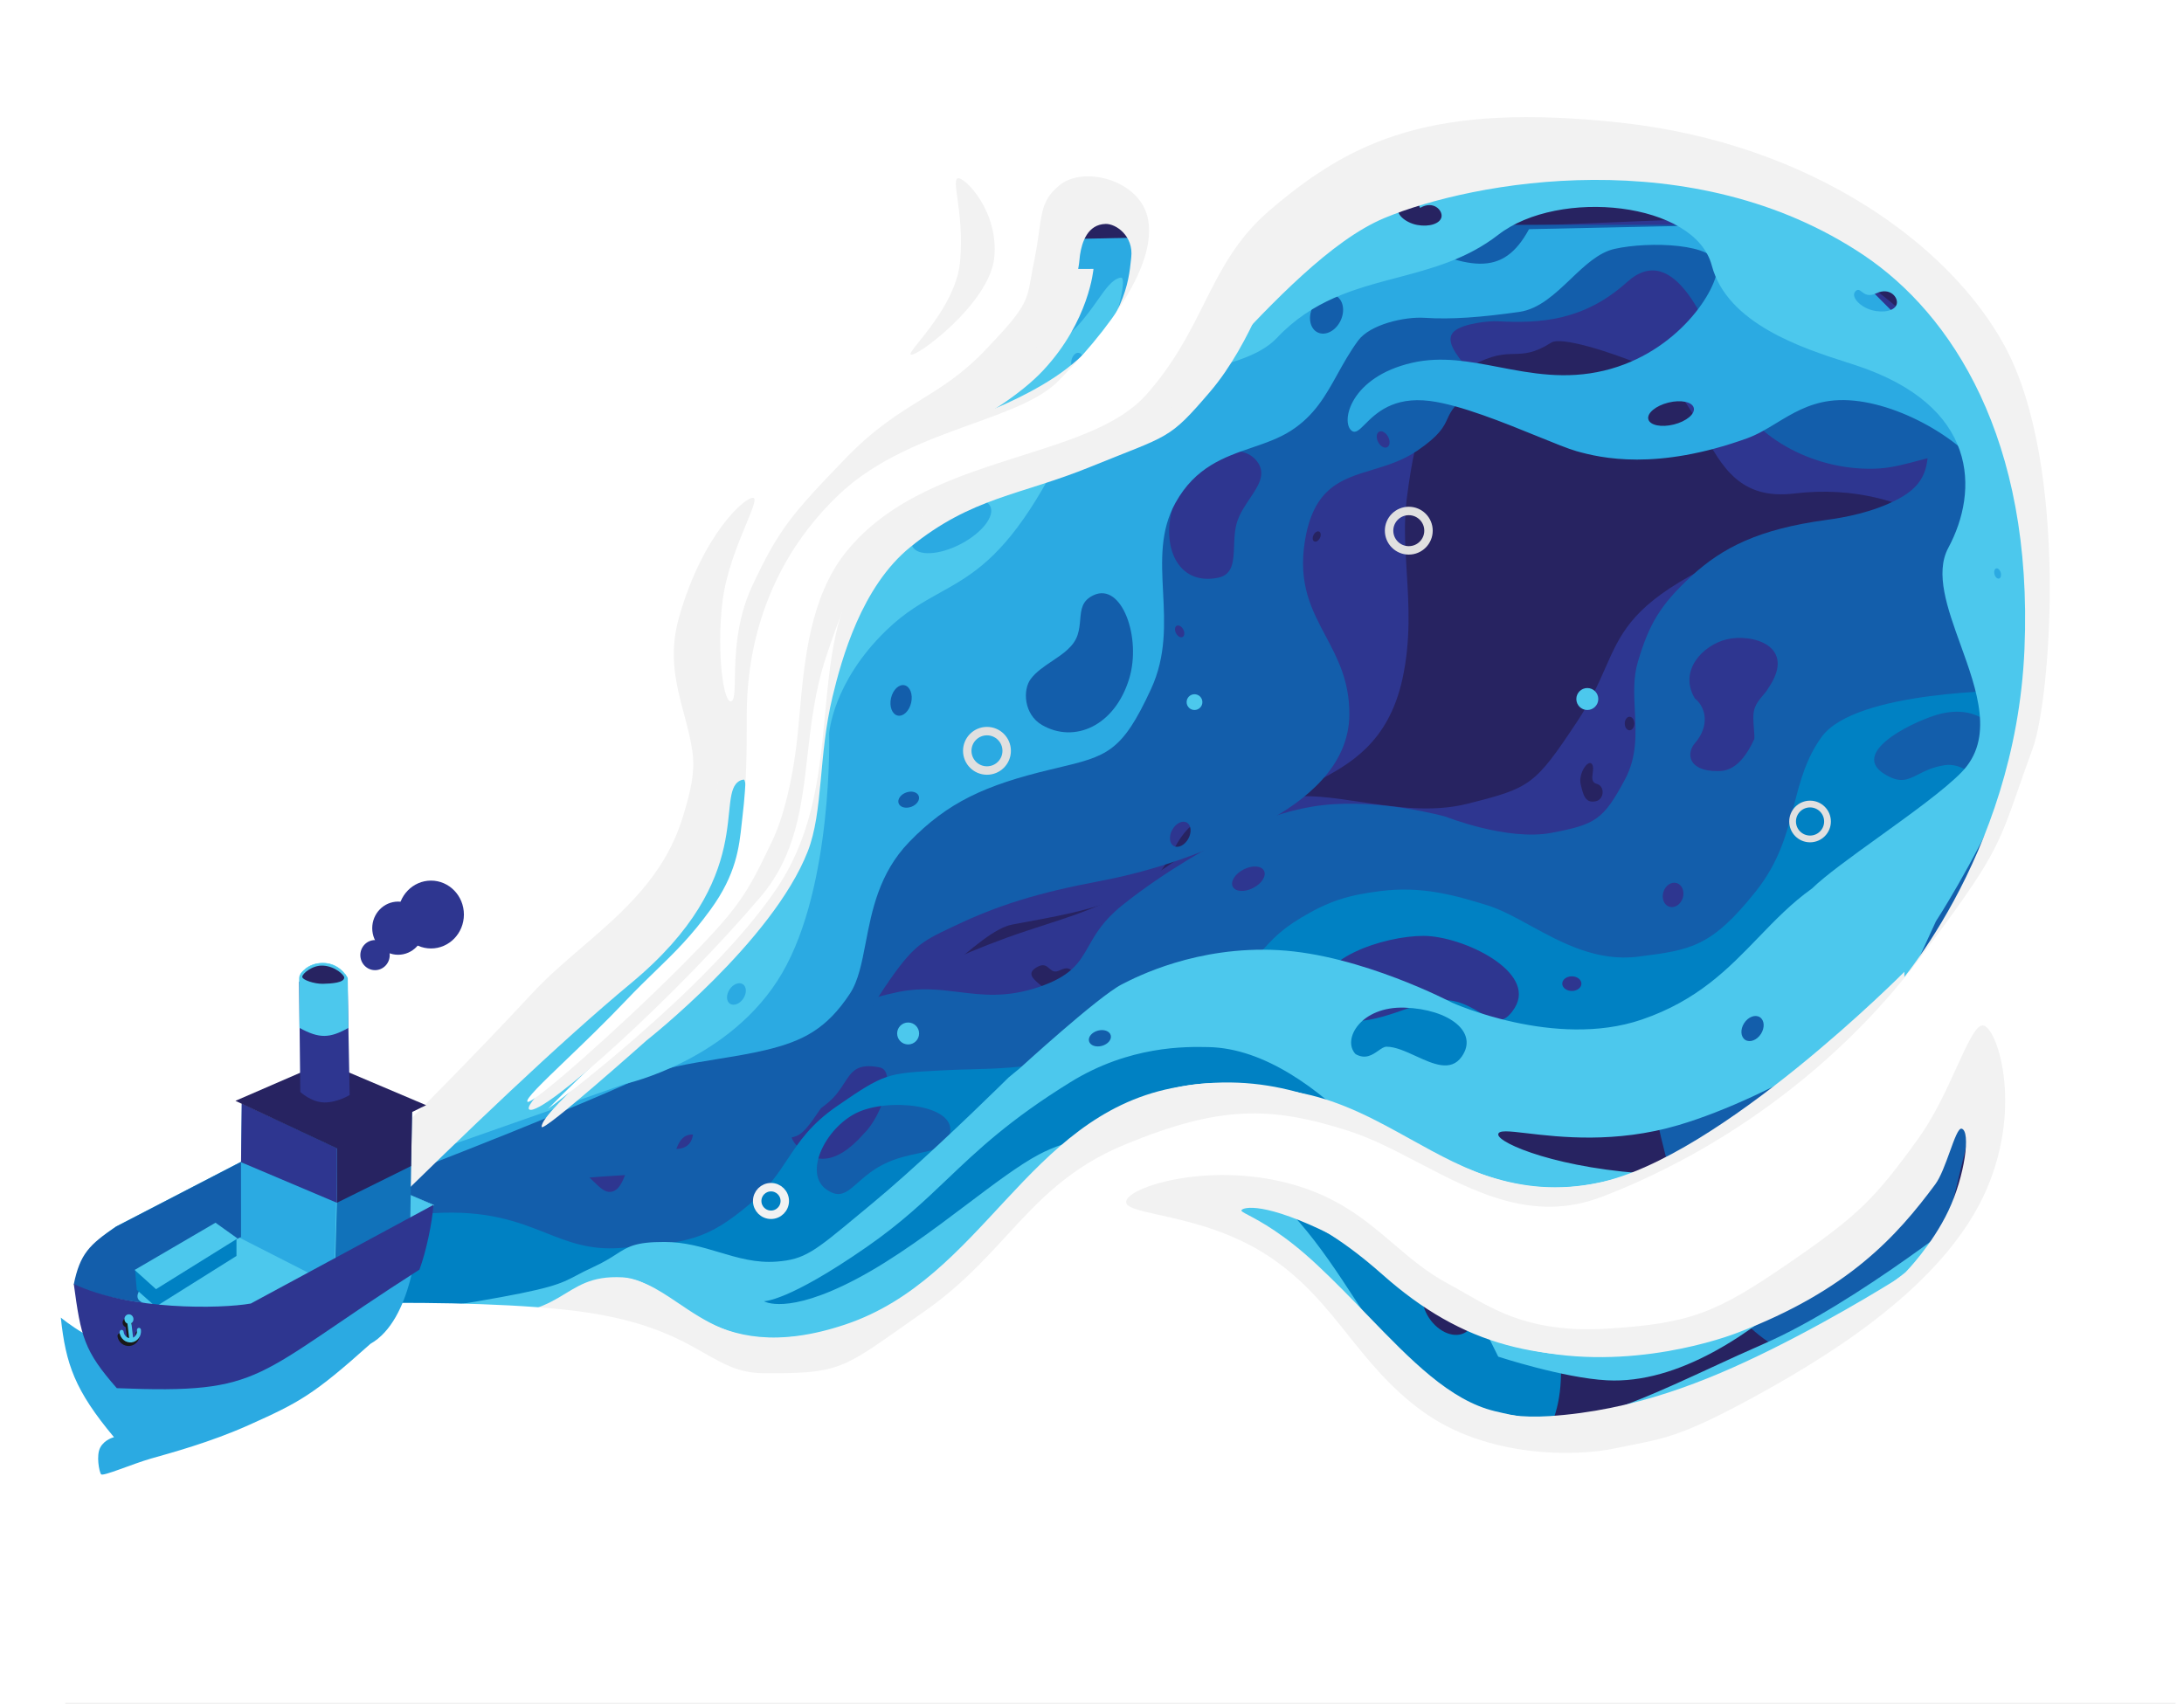 <svg width="3878" height="3027" viewBox="0 0 3878 3027" fill="none" xmlns="http://www.w3.org/2000/svg">
<mask id="mask0" mask-type="alpha" maskUnits="userSpaceOnUse" x="0" y="0" width="3878" height="3027">
<rect width="3878" height="3027" fill="#C4C4C4"/>
</mask>
<g mask="url(#mask0)">
<mask id="mask1" mask-type="alpha" maskUnits="userSpaceOnUse" x="451" y="-301" width="3335" height="2942">
<rect x="451" y="-301" width="3335" height="2942" fill="#C4C4C4"/>
</mask>
<g mask="url(#mask1)">
<path fill-rule="evenodd" clip-rule="evenodd" d="M432.631 283.772L3719.69 270L3727 2649.41L418 2654L432.631 283.772Z" fill="#272361"/>
<g filter="url(#filter0_d)">
<path fill-rule="evenodd" clip-rule="evenodd" d="M2999.99 1063.44C3152.32 977.627 3615 919 3615 919V1467.65C3347.41 1779 2964.6 1896.47 2605.01 2005.5L1844.96 2643.03L422.829 2633.05L418 1585.36C418 1585.36 1067.72 1851.5 1424.5 1851.5C1466.86 1851.5 1520.04 1825.69 1590.27 1791.59C1652.62 1761.33 1728.41 1724.54 1822 1693.5C1834.37 1689.4 1845.79 1685.69 1856.51 1682.21C1933.14 1657.35 1973.87 1644.13 2069.5 1580.7C2092.97 1565.13 2113.03 1549.39 2131.98 1534.53C2177.39 1498.91 2216.43 1468.28 2280.84 1456.87C2320.2 1449.9 2366.44 1456.84 2415.55 1464.21C2476.82 1473.4 2542.56 1483.27 2605.01 1467.65C2717.53 1439.52 2725.07 1434.99 2799.86 1322.43C2824.41 1285.47 2838.12 1254.37 2850.48 1226.35C2876.56 1167.18 2896.63 1121.67 2999.99 1063.44ZM2826.91 1397.34C2820.38 1387.41 2802.29 1413.5 2806.74 1432.68C2811.2 1451.86 2814.81 1467.42 2833.92 1462.98C2848.34 1459.63 2850.49 1436.25 2834.98 1432.07C2825.84 1429.61 2826.93 1421.45 2828.03 1413.13C2828.81 1407.31 2829.59 1401.42 2826.91 1397.34ZM1872.67 1803.84C1867.03 1802.62 1852.2 1793.85 1847.75 1789.86C1846.7 1788.92 1845.59 1787.96 1844.48 1787L1844.47 1787C1834.2 1778.11 1822.86 1768.31 1841 1757.79C1852.88 1750.91 1858.08 1755.47 1863.19 1759.96C1866.72 1763.07 1870.22 1766.14 1875.86 1765.33C1877.77 1765.06 1880.02 1764.08 1882.47 1763.02C1887.72 1760.74 1893.87 1758.08 1899.44 1761.19C1909.8 1766.97 1909.06 1780.83 1903.47 1791.29C1897.89 1801.76 1889.22 1807.42 1872.67 1803.84ZM2893.5 1337C2898.19 1337 2902 1331.63 2902 1325C2902 1318.37 2898.19 1313 2893.5 1313C2888.81 1313 2885 1318.37 2885 1325C2885 1331.63 2888.81 1337 2893.5 1337Z" fill="#2E3690"/>
</g>
<g filter="url(#filter1_d)">
<path fill-rule="evenodd" clip-rule="evenodd" d="M3525.5 952.5C3525.5 952.5 3401.5 810.406 3186 836.5C3089.69 848.162 3057.25 788.709 3023.05 726.028C2997.64 679.462 2971.26 631.115 2917 608.821C2856.52 583.973 2772.02 557.395 2754.5 568.5C2724.11 587.75 2706.91 588.177 2688.45 588.635C2670.04 589.093 2650.37 589.581 2615.11 608.821C2540.39 649.601 2515.58 704.487 2497.68 847.652C2492.52 888.938 2495.1 931.001 2497.79 974.841C2501.45 1034.61 2505.32 1097.67 2490.05 1166.57C2464.99 1279.66 2395.79 1316.98 2343.2 1345.35L2343.2 1345.35C2340.24 1346.95 2337.34 1348.51 2334.5 1350.06C2302.5 1367.52 2274.77 1370.89 2246.52 1374.32C2215.13 1378.14 2183.1 1382.03 2143.87 1405.4C2105.05 1428.52 2093.01 1451.65 2081.35 1474.06C2070.61 1494.69 2060.19 1514.71 2029.49 1533.55C1969.78 1570.21 1900.58 1582.98 1816.29 1598.55C1810.17 1599.68 1803.96 1600.83 1797.67 1602C1766.94 1607.72 1725.74 1643.64 1674.89 1687.96C1600.62 1752.69 1505.79 1835.35 1393 1868C855.475 1916.29 418 1597.06 418 1597.06L427.038 453.463L3068 346.5C3068 346.5 3294.68 416.797 3403 540.352C3524.84 679.323 3525.5 952.5 3525.5 952.5ZM2343.57 915.708C2341.12 920.517 2336.65 923.147 2333.57 921.582C2330.49 920.017 2329.98 914.85 2332.43 910.041C2334.88 905.232 2339.35 902.602 2342.43 904.167C2345.51 905.732 2346.02 910.899 2343.57 915.708ZM2360.57 1289.25C2363.65 1290.81 2368.12 1288.18 2370.57 1283.38C2373.02 1278.57 2372.51 1273.4 2369.43 1271.83C2366.35 1270.27 2361.88 1272.9 2359.43 1277.71C2356.98 1282.52 2357.49 1287.68 2360.57 1289.25Z" fill="#2E3690"/>
</g>
<g filter="url(#filter2_d)">
<path fill-rule="evenodd" clip-rule="evenodd" d="M3459 738C3459 738 3472.84 743.483 3474.67 766.902L3459 738ZM3474.67 766.902L3639.77 1071.5L3615 1746.5L3434.3 2499.93C3137.52 2509.61 3029.96 2373.3 2948.3 1868C2948.3 1868 2530.71 1556.68 2455.5 1668.5C2410.67 1735.15 2405.5 1868 2405.5 1868V2102.01L2271.5 2339.39L1883.54 2652.86L428.385 2654L418 2232.6C418 2232.6 941.692 2133.17 1011.58 2125.08C1054.71 2120.09 1077.39 2142.17 1094.73 2159.06C1105.49 2169.54 1114.2 2178.03 1124.48 2176.79C1138.83 2175.06 1145.04 2159.44 1151.87 2142.24C1157.8 2127.32 1164.2 2111.21 1176.8 2102.01C1191.67 2091.15 1206.64 2094.42 1221.19 2097.6C1233.15 2100.21 1244.83 2102.76 1255.92 2097.33C1268.57 2091.13 1270.09 2079.42 1271.57 2067.97C1272.97 2057.2 1274.33 2046.67 1284.91 2041.21C1296.98 2034.97 1309.77 2041.56 1320.87 2047.28C1329.86 2051.91 1337.74 2055.97 1343.25 2052.2C1348.36 2048.72 1348.77 2040.64 1349.27 2030.88C1349.98 2017.07 1350.86 1999.87 1365.47 1987.5C1377.63 1977.19 1388.42 1975.48 1400.8 1973.52C1413.75 1971.47 1428.44 1969.15 1448.28 1956.4C1467.39 1944.1 1473.97 1935.55 1481.3 1926.01C1488.85 1916.2 1497.2 1905.34 1520.86 1888.28C1535.99 1877.36 1543.75 1868.51 1550.43 1860.88C1564.34 1845.03 1573.56 1834.51 1634.8 1821.85C1675.08 1813.53 1708.47 1817.68 1742.12 1821.86C1784.21 1827.09 1826.69 1832.37 1883.54 1813.34C1942.91 1793.47 1956.6 1769.39 1973.23 1740.12C1985.24 1718.98 1998.79 1695.13 2032.22 1668.22C2111.89 1604.04 2202.27 1556.68 2202.27 1556.68C2202.27 1556.68 2284.88 1501.77 2388.88 1489.99C2492.88 1478.19 2607.21 1510.52 2607.21 1510.52C2607.21 1510.52 2716.31 1553.97 2794.85 1539.17C2873.38 1524.36 2886.98 1515.69 2925.11 1444.86C2947 1404.2 2944.93 1362.89 2942.91 1322.6C2941.41 1292.72 2939.94 1263.4 2948.3 1235.32C2967.93 1169.36 2987.25 1135.03 3042.99 1083.56C3098.76 1032.07 3163.7 999.64 3282.65 983.467C3313.57 979.265 3364.81 970.574 3411 946C3461.48 919.141 3462.73 886.26 3464.09 850.522C3464.69 834.969 3465.3 818.874 3470 802.5C3474.3 787.522 3475.37 775.89 3474.67 766.902ZM3155 1320C3152.31 1329.29 3153.4 1342.83 3154.35 1354.51C3154.93 1361.69 3155.45 1368.17 3155 1372.5C3129 1429.5 3101.4 1429.5 3089 1429.5C3037.5 1429.5 3033.9 1397.94 3049.5 1380C3076.02 1349.5 3069.52 1316.5 3049.5 1300.5C3020.02 1251.5 3063.27 1205.87 3106 1195.5C3150 1184.82 3232 1206.18 3179.71 1282.5C3177.52 1286.6 3174.17 1290.54 3170.58 1294.77C3164.64 1301.75 3158.04 1309.5 3155 1320ZM3004.16 1670.38C3013.64 1673.38 3024.29 1666.42 3027.96 1654.84C3031.63 1643.26 3026.92 1631.43 3017.44 1628.43C3007.96 1625.43 2997.31 1632.39 2993.64 1643.97C2989.97 1655.56 2994.68 1667.38 3004.16 1670.38ZM2265.1 1637.12C2249.79 1644.94 2233.61 1643.9 2228.96 1634.79C2224.31 1625.69 2232.96 1611.98 2248.27 1604.16C2263.59 1596.34 2279.77 1597.38 2284.41 1606.48C2289.06 1615.58 2280.41 1629.3 2265.1 1637.12ZM1477.33 2042.31C1451.02 2059.75 1433.87 2071.11 1453.83 2093.64C1482.5 2126 1522 2132.5 1573.8 2073.55C1605.25 2043.18 1632.82 1961.85 1601.98 1955.77C1562.12 1947.91 1552.69 1962.55 1539.32 1983.28C1532.39 1994.04 1524.39 2006.45 1510.54 2018.2C1499.18 2027.83 1487.56 2035.53 1477.33 2042.31Z" fill="#135EAB"/>
</g>
<g filter="url(#filter3_d)">
<path fill-rule="evenodd" clip-rule="evenodd" d="M3479 772C3473.82 766.111 3470.85 765.549 3464.83 764.406C3458.07 763.122 3447.45 761.107 3425.5 750C3415.4 744.888 3393.23 750.853 3367.08 757.89C3344.95 763.848 3319.95 770.574 3297 772C3184.83 778.971 3074.79 716.926 3041 640.549C3036.85 631.162 3032 618.65 3026.45 604.338L3026.44 604.332C2992.81 517.59 2933.55 364.756 2849 441C2772.91 509.614 2695.13 514.811 2618.5 510.5C2605.81 509.786 2557.9 514.114 2542 528.5C2524.77 544.097 2545.99 570.138 2564.31 592.608C2578.96 610.581 2591.75 626.27 2581.5 632.5C2542.88 655.977 2536.76 669.312 2530.19 683.642C2523.63 697.929 2516.62 713.203 2476.5 740.5C2450.55 758.158 2422.91 766.525 2396.63 774.483C2341.52 791.168 2292.34 806.059 2277 901C2264.69 977.138 2289.05 1022.93 2313.87 1069.61C2334.77 1108.9 2356 1148.82 2356 1208C2356 1300.92 2277 1362.45 2207 1400C2111 1451.5 2011.22 1486.25 1914.5 1504.5C1801.18 1525.89 1731.5 1548 1655.36 1584.24C1653.33 1585.2 1651.36 1586.14 1649.44 1587.05C1595.25 1612.78 1580.62 1619.72 1529.74 1695.26C1501.86 1736.66 1487.53 1770.58 1473.83 1803C1461.64 1831.84 1449.96 1859.48 1429.69 1890.13C1386.63 1955.23 1382.7 1958.49 1355.85 1961.47C1342.77 1962.91 1335.43 1957.97 1328.44 1953.26C1320.63 1948 1313.25 1943.03 1298.77 1947.59C1285.46 1951.79 1278.87 1962.83 1272.6 1973.32C1265.94 1984.47 1259.65 1995 1246.08 1996.04C1233.58 1997 1225.47 1986.53 1217.26 1975.93C1208.19 1964.22 1198.99 1952.34 1183.57 1955.52C1169.52 1958.41 1164.46 1971.38 1159.11 1985.06C1153.28 1999.99 1147.12 2015.77 1128.58 2020.27C1111.48 2024.41 1084.52 2026.1 1054.59 2027.98C1022.31 2030 986.589 2032.24 956.1 2038C897.342 2049.11 830.803 2115.28 830.803 2115.28L701.95 2211.5L418 2261L434.563 457.472L2565.98 339.5L2664.48 339.298H2975L3522.5 599C3522.5 599 3492.64 787.5 3479 772ZM2156.98 865.893C2152.39 879.648 2151.83 895.018 2151.29 909.547C2150.29 936.563 2149.4 960.669 2122.98 966.061C2049.48 981.061 2020.48 907.406 2043.98 835.907C2057.48 758.06 2155.75 714.989 2190.98 758.061C2209.36 780.53 2195.1 801.778 2179.13 825.578C2170.72 838.123 2161.82 851.377 2156.98 865.893ZM2044.31 1442.59C2052.21 1446.91 2063.74 1441.08 2070.05 1429.55C2076.36 1418.02 2075.08 1405.17 2067.17 1400.84C2059.27 1396.51 2047.75 1402.35 2041.43 1413.87C2035.12 1425.4 2036.41 1438.26 2044.31 1442.59ZM2424.86 715.871C2428.83 723.458 2428.07 731.682 2423.18 734.239C2418.28 736.796 2411.1 732.717 2407.14 725.13C2403.17 717.542 2403.93 709.318 2408.82 706.761C2413.72 704.204 2420.9 708.283 2424.86 715.871ZM2059.86 1071.32C2063.41 1069.46 2063.96 1063.49 2061.08 1057.98C2058.21 1052.47 2052.99 1049.5 2049.44 1051.36C2045.88 1053.22 2045.33 1059.19 2048.21 1064.7C2051.09 1070.21 2056.3 1073.17 2059.86 1071.32Z" fill="#135EAB"/>
</g>
<g filter="url(#filter4_d)">
<path fill-rule="evenodd" clip-rule="evenodd" d="M3264.72 1338.63C3325.1 1255.51 3603.36 1256.5 3603.36 1256.5L3583.86 1368C3583.86 1368 3578.71 1330.57 3562.5 1315.5C3536.33 1291.17 3500.03 1289.61 3466 1300.5C3417.59 1315.99 3316 1368 3376.5 1405C3404.03 1421.83 3417.31 1415.04 3436.18 1405.39C3447.98 1399.35 3461.97 1392.19 3483 1389C3500.12 1386.4 3513.43 1393.22 3526 1399.65C3540.69 1407.17 3554.35 1414.16 3571.86 1405C3625.02 1377.19 3517.6 1494.07 3475.51 1531.5C3436.07 1566.57 3385.46 1604.35 3328.86 1642.74C3071.92 1817.02 2691.43 2003.83 2670.93 2007C2664.13 2008.05 2677.32 2039.97 2697.61 2089.08C2766.38 2255.53 2916.74 2619.42 2646.86 2647.94H1765.36H1521.86H1278.36H416.863L424.503 2288.27C424.503 2288.27 622.973 2195.05 799.724 2184.6C896.017 2178.91 950.281 2200.37 999.114 2219.68C1039.92 2235.82 1076.94 2250.46 1131.51 2246.5C1251.41 2237.79 1285.88 2231.71 1360.05 2169.37C1393.87 2140.94 1411.44 2114.44 1428.71 2088.38C1449.32 2057.29 1469.52 2026.8 1516.43 1994.38C1600.28 1936.43 1606.11 1936.12 1697.02 1931.37C1699.61 1931.23 1702.28 1931.09 1705.01 1930.95C1723.74 1929.96 1740.14 1929.52 1756.03 1929.1H1756.04C1799.81 1927.94 1839.8 1926.87 1914.28 1914.65C2015.8 1897.99 2062.36 1887 2111.14 1864.3C2161.68 1840.78 2190.55 1811.59 2222.81 1775.4C2235.44 1761.22 2245.69 1748.88 2254.88 1737.8C2281.2 1706.09 2298.94 1684.72 2339.64 1660.28C2389.73 1630.2 2423.47 1619.8 2481.45 1612.56C2555.53 1603.3 2612.86 1620 2670.93 1637.84C2694.82 1645.18 2720.04 1658.99 2747.01 1673.75C2802.47 1704.12 2865.33 1738.52 2939.16 1729.04L2940 1728.93C3031.47 1717.18 3068.48 1712.43 3147.12 1613.86C3189.67 1560.54 3202.97 1508.85 3215.67 1459.49C3226.51 1417.35 3236.92 1376.91 3264.72 1338.63ZM1717 2042C1712.21 2067.42 1690.07 2072.12 1660.83 2078.32C1642.64 2082.18 1621.71 2086.63 1600.5 2097C1579.52 2107.26 1565.06 2120.03 1553.17 2130.54C1533.7 2147.74 1521.1 2158.87 1498 2143C1455.69 2113.92 1495.68 2033.55 1551 2006.5C1606.32 1979.45 1726.56 1991.34 1717 2042ZM2632.99 2395.8C2651.82 2383.38 2653 2351.97 2635.63 2325.65C2618.27 2299.33 2588.92 2288.07 2570.09 2300.5C2551.26 2312.93 2550.08 2344.33 2567.45 2370.65C2584.82 2396.97 2614.16 2408.23 2632.99 2395.8ZM2719.5 1820.17C2699.19 1852.66 2682.09 1842.56 2658.1 1828.39C2634.46 1814.43 2604.15 1796.53 2557.5 1811.5C2548.77 1814.3 2539.67 1817.5 2530.38 1820.77L2530.38 1820.78C2470.33 1841.91 2402.21 1865.88 2374.5 1802.67C2360.5 1732.67 2488.19 1692.17 2557.5 1692.17C2626.81 1692.17 2759.81 1755.67 2719.5 1820.17ZM2821 1790C2830.39 1790 2838 1784.18 2838 1777C2838 1769.82 2830.39 1764 2821 1764C2811.61 1764 2804 1769.82 2804 1777C2804 1784.18 2811.61 1790 2821 1790Z" fill="#0081C3"/>
</g>
<g filter="url(#filter5_d)">
<path fill-rule="evenodd" clip-rule="evenodd" d="M3454.27 604.794C3423.97 590.172 3391.9 574.704 3362 545.016C3278.37 461.993 3154.5 336.5 3154.5 336.5L2665 347.03C2618.74 432.04 2559.62 423.782 2420.5 352.289L435 395L418 2128L600.043 2051.72C600.043 2051.72 919.368 1930.69 1089.43 1853.17C1124.97 1836.98 1174.06 1829.02 1223.92 1820.93L1223.93 1820.93C1253.45 1816.14 1283.24 1811.31 1310.65 1804.7C1375.69 1789 1417.77 1767.5 1459.12 1704.83C1474.14 1682.07 1480.28 1650.13 1487.16 1614.31C1498.08 1557.49 1510.88 1490.92 1563.98 1435.85C1632.88 1364.42 1700.24 1334.27 1815.77 1306.62C1819.43 1305.74 1823 1304.89 1826.46 1304.07C1915.96 1282.8 1941.82 1276.65 1993.92 1163.55C2020.98 1104.81 2018.03 1047.02 2015.2 991.507C2012.38 936.004 2009.67 882.779 2037.17 833.16C2072.56 769.333 2124 751.741 2173.1 734.947C2197.4 726.637 2221.12 718.523 2242.05 705.098C2283.95 678.221 2303.54 642.937 2324.73 604.775L2324.73 604.774C2335.51 585.357 2346.71 565.195 2361.46 545.016C2382.53 516.202 2443.99 502.076 2479.71 504.463C2527.7 507.659 2580.45 503.421 2647.5 494C2682.81 489.038 2711.22 461.968 2739.02 435.488C2763.99 411.693 2788.47 388.374 2817 382C2878.25 368.316 2998.5 372.144 2999.5 413C3000.5 453.856 2929.48 566.689 2798.55 598.167C2729.79 614.697 2669.35 603.1 2611.58 592.014C2559.34 581.99 2509.28 572.384 2457.21 584.366C2347.56 609.6 2330.43 689.206 2349.85 704.812C2356.77 710.373 2363.48 703.669 2373.85 693.308C2392.59 674.572 2423.31 643.877 2488.86 652.116C2542.44 658.856 2621.44 691.028 2680.92 715.251L2680.93 715.251C2710.07 727.118 2734.52 737.077 2749.01 741.203C2793.05 753.75 2891.52 776.271 3051.81 718.613C3070.35 711.944 3087.2 701.709 3104.54 691.185C3131.78 674.64 3160.21 657.378 3198.23 652.116C3288.56 639.615 3413 704.812 3465.5 769.5C3498.39 810.021 3486.52 844.53 3472.34 885.786C3460.78 919.408 3447.67 957.511 3456 1007C3460.3 1032.54 3478.7 1067.68 3499.08 1106.62C3534.43 1174.11 3575.75 1253.03 3559.96 1313.16C3551.74 1332.66 3547.19 1346.36 3556 1325C3557.59 1321.15 3558.91 1317.2 3559.96 1313.16C3567.76 1294.67 3578.87 1270.97 3585 1267C3594.94 1260.57 3674.58 1046.77 3632.5 893C3630.09 884.199 3627.77 875.526 3625.47 866.97C3606.19 795.092 3589.13 731.46 3544 669.5C3519.95 636.477 3488.21 621.166 3454.27 604.794ZM2922.04 693.94C2944.32 688.384 2960.22 675.177 2957.54 664.44C2954.86 653.704 2934.63 649.504 2912.35 655.06C2890.06 660.615 2874.17 673.823 2876.85 684.559C2879.52 695.296 2899.76 699.496 2922.04 693.94ZM2330.37 509.508C2321.73 527.63 2303.6 537.016 2289.87 530.473C2276.13 523.93 2272 503.935 2280.63 485.813C2289.27 467.691 2307.4 458.304 2321.13 464.848C2334.87 471.391 2339 491.386 2330.37 509.508ZM1800 1227.5C1857.5 1261 1929.38 1229.5 1955 1145.5C1977.26 1072.5 1941.92 974.009 1892 996.999C1871.03 1006.65 1869.66 1022.31 1868.08 1040.35V1040.35C1867.33 1048.98 1866.52 1058.17 1863.5 1067.5C1856.76 1088.32 1837.61 1101.13 1818.24 1114.1C1804.24 1123.46 1790.13 1132.9 1780.5 1145.5C1765.4 1165.25 1768.11 1208.92 1800 1227.5ZM1567.89 1188C1564.52 1202.86 1553.79 1213.1 1543.91 1210.86C1534.04 1208.62 1528.76 1194.77 1532.12 1179.91C1535.49 1165.05 1546.22 1154.81 1556.1 1157.05C1565.97 1159.28 1571.25 1173.14 1567.89 1188ZM1568.19 1372.92C1578.03 1369.27 1583.91 1360.65 1581.32 1353.66C1578.74 1346.67 1568.66 1343.95 1558.82 1347.59C1548.98 1351.24 1543.1 1359.86 1545.69 1366.85C1548.27 1373.84 1558.35 1376.56 1568.19 1372.92Z" fill="#2BAAE2"/>
</g>
<g filter="url(#filter6_d)">
<path fill-rule="evenodd" clip-rule="evenodd" d="M2436.5 369.5C2706.84 244.113 3064.25 241.385 3312 407C3532.87 554.645 3662.82 700.539 3704 963C3746.23 1232.17 3487.5 1626.24 3487.5 1626.24L3408 1799.47C3408 1799.47 3204.41 1936.97 3030 1988.35C2918.46 2021.2 2818.84 2009.48 2761.52 2002.74C2729.22 1998.94 2710.35 1996.72 2710.35 2004.95C2710.35 2020.5 2818.97 2067.21 2992.33 2075.51C3165.7 2083.82 3402.36 1941.5 3402.36 1941.5L3480 1962L3423.5 2087C3423.5 2087 3156.46 2454.7 2903.5 2441.5C2826.41 2437.48 2710.35 2399.5 2710.35 2399.5L2582.17 2142.1C2582.17 2142.1 2395.53 1853.6 2195.9 1849.68L2195.04 1849.67C2155.75 1848.89 2055.94 1846.91 1950.63 1912.01C1842.8 1978.67 1786.45 2032.34 1731.87 2084.32C1690.53 2123.7 1650.2 2162.1 1589.29 2204.45C1447.96 2302.7 1406.41 2300.96 1406.41 2300.96C1406.41 2300.96 1446.55 2326.89 1570.03 2261.87C1639.01 2225.55 1707.4 2173.95 1768.16 2128.11L1768.16 2128.1L1768.17 2128.1C1816.17 2091.89 1859.41 2059.27 1894.39 2040.62C2001.4 1983.59 2142.32 2006.73 2216.58 2046.08C2331.53 2107 2396.43 2206.4 2456.95 2299.1C2508.16 2377.55 2556.24 2451.21 2628.89 2492.69C2763.02 2569.28 2921.49 2496.11 3089.8 2418.4L3089.81 2418.39L3089.86 2418.37L3089.86 2418.37L3089.87 2418.36L3089.88 2418.36L3089.89 2418.35C3120.44 2404.25 3151.31 2390 3182.42 2376.46C3346.5 2305.08 3567 2127.38 3567 2127.38L3405.54 2654L418 2651.98V2357.54C418 2357.54 722.646 2331.12 893.961 2301.84C1029.31 2278.71 1044.71 2270.54 1074.22 2254.9C1082.06 2250.74 1090.9 2246.06 1103.25 2240.43C1122.16 2231.79 1134.16 2224.09 1144.25 2217.61C1165.52 2203.95 1178.31 2195.73 1229.66 2195.76C1265.93 2195.78 1296.9 2205.04 1327.14 2214.08C1360.03 2223.91 1392.06 2233.49 1429.12 2230.66C1479.05 2226.84 1495.85 2212.87 1574.12 2147.82L1574.15 2147.8L1574.19 2147.77L1574.34 2147.64C1581.88 2141.37 1589.99 2134.63 1598.76 2127.38C1635.62 2096.89 1678.2 2058.49 1717.26 2022.15C1738.6 2002.32 1758.87 1983.09 1776.61 1966.1C1814.48 1929.84 1840.74 1903.79 1840.74 1903.79L1860.49 1887.53C1860.49 1887.53 2000 1759.88 2041.67 1738.43L2042.62 1737.94C2067.39 1725.17 2175.33 1669.53 2320.03 1677.49C2466.67 1685.56 2628.22 1770.69 2628.22 1770.69C2628.22 1770.69 2810.91 1853.47 2965.01 1800.88C3064.19 1767.03 3118.89 1710.34 3172.38 1654.89C3202 1624.18 3231.26 1593.85 3267.5 1568C3290.94 1545.11 3337.7 1511.42 3386.71 1476.11L3386.72 1476.11L3386.72 1476.11C3443.27 1435.37 3502.83 1392.47 3533 1361.5C3591.33 1301.64 3560.56 1216.4 3531.21 1135.08C3507.82 1070.3 3485.33 1008 3509.5 963C3564 861.5 3564 710.5 3344.5 638.5C3339.74 636.939 3334.66 635.305 3329.31 633.585L3329.21 633.552L3329.19 633.547C3251.38 608.537 3117.01 565.349 3089.5 461.5C3059.5 348.251 2817.94 323.507 2710.35 407C2654.32 450.477 2592.24 466.893 2530.3 483.271C2455.33 503.095 2380.57 522.864 2317 590.5C2254.5 657 2062 657 2062 657C2062 657 2277.05 443.455 2436.5 369.5ZM2006.77 1847.48C2017.41 1844.51 2024.34 1836.06 2022.26 1828.62C2020.18 1821.17 2009.87 1817.54 1999.23 1820.52C1988.59 1823.49 1981.66 1831.94 1983.74 1839.38C1985.82 1846.83 1996.13 1850.46 2006.77 1847.48ZM2645.5 1866.63C2626.22 1894.13 2594.95 1879.82 2563.82 1865.56C2545.7 1857.27 2527.63 1849 2512 1849C2507.56 1849 2502.83 1852.31 2497.47 1856.07C2487.13 1863.31 2474.45 1872.19 2457 1862.13C2432.5 1836.41 2466.01 1776.86 2544.5 1779.63C2622.99 1782.4 2676 1823.13 2645.5 1866.63ZM3148.88 1836.86C3157.1 1842.17 3169.58 1837.46 3176.76 1826.35C3183.94 1815.24 3183.1 1801.92 3174.88 1796.61C3166.66 1791.3 3154.18 1796.01 3147 1807.12C3139.82 1818.23 3140.66 1831.55 3148.88 1836.86ZM3373.49 540.761C3352.19 534.892 3335.14 516.19 3344.94 506.963C3349.13 503.024 3351.99 505.242 3355.8 508.19C3360.92 512.149 3367.73 517.424 3381.73 510.876C3406.14 499.452 3421.09 518.612 3417.9 530.18C3414.71 541.749 3394.79 546.631 3373.49 540.761ZM3599.55 1017.55C3602.59 1016.7 3603.93 1011.98 3602.53 1007C3601.14 1002.03 3597.55 998.691 3594.51 999.543C3591.46 1000.4 3590.13 1005.12 3591.52 1010.09C3592.92 1015.06 3596.51 1018.4 3599.55 1017.55ZM2548.96 360.351C2547.87 359.732 2546.86 359.076 2545.91 358.456C2541.88 355.827 2538.84 353.849 2534.99 358.115C2525.97 368.11 2544.48 385.363 2566.19 389.481C2587.89 393.599 2607.35 387.112 2609.59 375.323C2611.82 363.534 2595.37 345.653 2571.97 359.025C2571.82 359.111 2571.67 359.195 2571.52 359.278C2568.43 350.301 2561.72 344.481 2556 346.085C2551.35 347.389 2548.7 353.227 2548.96 360.351Z" fill="#4CC8ED"/>
</g>
<g filter="url(#filter7_d)">
<path fill-rule="evenodd" clip-rule="evenodd" d="M1388.87 1688.14C1298.34 1843.69 1110.21 1885.01 1110.21 1885.01L418 2128L425.759 459.504L1909.87 463.066C1909.87 463.066 1907.58 488.177 1884.75 525.551C1873.22 544.428 1853.79 566.766 1838.72 584.088C1823.95 601.071 1813.37 613.233 1818.54 612.585C1826.71 611.567 1885.51 568.772 1912.15 540.058C1927.55 523.471 1939.2 506.974 1949.17 492.855L1949.17 492.852L1949.17 492.851C1964.19 471.589 1975.39 455.72 1989.84 453.056C2013.87 448.632 1930.42 709.661 1828.82 864.766C1768.01 957.593 1718.58 985.081 1668.86 1012.73C1638.33 1029.7 1607.7 1046.74 1574.25 1079C1477.96 1171.9 1472.31 1262.77 1472.31 1262.77C1472.31 1262.77 1479.39 1532.57 1388.87 1688.14ZM1296.19 1742.69C1302.92 1747.14 1313.51 1743.01 1319.84 1733.45C1326.17 1723.9 1325.85 1712.53 1319.11 1708.07C1312.38 1703.61 1301.79 1707.75 1295.46 1717.31C1289.13 1726.86 1289.46 1738.23 1296.19 1742.69ZM1758.18 858.85C1767.26 876.347 1743.73 906.58 1705.61 926.376C1667.49 946.172 1629.22 948.035 1620.13 930.537C1611.05 913.039 1634.58 882.807 1672.7 863.011C1710.82 843.215 1749.09 841.352 1758.18 858.85ZM1910.25 618.057C1916.04 619.033 1921.91 612.798 1923.38 604.131C1924.84 595.464 1921.33 587.647 1915.54 586.671C1909.76 585.695 1903.88 591.929 1902.42 600.596C1900.96 609.263 1904.46 617.08 1910.25 618.057Z" fill="#4CC8ED"/>
</g>
<g filter="url(#filter8_d)">
<path fill-rule="evenodd" clip-rule="evenodd" d="M3406.46 1735C3406.46 1735 3079.56 2064.69 2862.98 2109.68C2575.42 2169.41 2442.31 1874 2105.63 1941.64C1848.15 1993.36 1770.46 2279.35 1526.3 2361.26C1282.14 2443.19 1222.19 2282.55 1130.59 2277.6C1015.78 2271.4 1037.41 2357.66 845.71 2344.25C701.86 2334.18 418 2349.45 418 2349.45L429.341 2631.45L3394.85 2654L3405.08 2273.48C3405.08 2273.48 3296.7 2342.88 3170.21 2405.62C3053.79 2463.37 2925.46 2514.43 2775.85 2524.11C2581.82 2536.67 2521.8 2408.47 2371.97 2270.15C2236.22 2144.84 2197.8 2165.45 2214.16 2158.69C2236.32 2149.54 2320.21 2131.11 2480.22 2273.1C2621.9 2398.83 2762.09 2434.29 2969.29 2409.63C3199.37 2382.26 3408 2167.19 3408 2167.19L3406.46 1735Z" fill="#F2F2F2"/>
</g>
<g filter="url(#filter9_d)">
<path fill-rule="evenodd" clip-rule="evenodd" d="M3382.69 2654L433.798 2646.3L418 2321.32L886.79 2331.74C886.79 2331.74 1029.25 2318.31 1151.42 2350.1C1193.95 2361.17 1227.11 2380.24 1259.28 2398.73C1319.49 2433.36 1376.22 2465.98 1484.42 2440.35C1643.28 2402.71 1785.11 2229.7 1812.39 2196.43C1813.61 2194.94 1814.61 2193.73 1815.36 2192.82C1832.93 2171.73 2001.66 1999.07 2213.62 1988.52C2343.68 1982.04 2453.64 2031.29 2555.37 2076.84C2619.43 2105.53 2680.22 2132.76 2740.73 2143.7C2851.23 2163.68 2956.88 2101.45 3123 1999.28C3289.12 1897.1 3405.22 1735 3405.22 1735L3408 2063.67C3408 2063.67 3177.01 2359.93 2890.27 2369.4C2716.04 2375.16 2614.25 2299.56 2515.21 2226C2451.25 2178.5 2388.44 2131.85 2308 2108.5C2090.43 2082.16 2022.31 2117.31 2025.24 2149.33C2026.18 2159.58 2041.79 2161.35 2068.16 2164.34C2124.12 2170.68 2228.54 2182.52 2343.91 2292.63C2377.32 2324.53 2404.38 2358.6 2430.8 2391.88C2507.41 2488.39 2578.7 2578.19 2784.38 2588.69C3060.98 2602.8 3395.17 2299.44 3395.17 2299.44L3382.69 2654ZM1041 2541.23C1041 2523.73 1100.93 2490.93 1148 2477.23C1201.06 2461.78 1248.15 2483.38 1296.51 2505.57C1336.02 2523.7 1376.37 2542.21 1421.5 2541.23C1463.29 2540.31 1497.97 2529.9 1520.97 2522.99C1538.03 2517.87 1548.66 2514.68 1551 2518.73C1556.5 2528.23 1467.5 2600 1381 2590.23C1335.48 2585.08 1298.26 2565.55 1265.2 2548.2C1235.45 2532.58 1209.05 2518.73 1183 2518.73C1155.02 2518.73 1118.75 2527.91 1089.87 2535.23C1061.99 2542.29 1041 2547.6 1041 2541.23Z" fill="white"/>
</g>
<g filter="url(#filter10_d)">
<path fill-rule="evenodd" clip-rule="evenodd" d="M1932.61 457.589C1932.61 457.589 1925.35 549.659 1843.77 637.332C1762.2 725.015 1586.21 792.223 1602.67 793.864C1631.94 796.802 1788.3 742.055 1902.12 665.212C2016.93 587.711 2022.47 458.754 2022.47 458.754L2257 453C2257 453 2214.1 588.612 2139.82 675.596C2065.53 762.58 2068.07 751.689 1927.95 808.838C1801.76 860.303 1717.02 862.521 1607.2 951.785C1520.97 1021.87 1485.69 1149.19 1469.25 1217.5C1444 1322.39 1452.91 1421.43 1425.28 1492.14C1362.76 1652.08 1138.98 1827.95 1138.98 1827.95C1138.98 1827.95 953.619 1993.34 952.775 1981.3C950.79 1953.07 1139.38 1802.46 1257.87 1665.94C1368.2 1538.82 1349.44 1342.99 1304.59 1366.68C1259.73 1390.35 1338.38 1537.94 1111.76 1725.97C858.096 1936.43 418 2391 418 2391L445.437 464.478L1932.61 457.589Z" fill="#F2F2F2"/>
</g>
<g filter="url(#filter11_d)">
<path fill-rule="evenodd" clip-rule="evenodd" d="M1007.06 1731.59C1067.7 1667.51 1167.5 1611.42 1226 1496.65C1284.5 1381.89 1241.04 1272.54 1241.04 1272.54C1241.04 1272.54 1207.23 1187.24 1233.96 1092.55C1260.7 997.861 1348.08 884.338 1365.33 886.977C1382.58 889.617 1310.79 1015.36 1302.97 1103.13C1295.13 1190.89 1325.52 1257.01 1325.52 1257.01C1325.52 1257.01 1318.01 1150.15 1367.99 1040.86C1417.96 931.579 1426.05 917.846 1525.41 819.872C1624.77 721.898 1691.07 715.508 1777.81 625.432C1864.56 535.356 1863 455.758 1863 455.758L1806.8 455.431C1806.8 455.431 1781.98 513.338 1742.38 563.258C1702.77 613.178 1647.61 647.49 1640.42 643.908C1633.23 640.336 1690.77 601.172 1713.63 548.94C1736.5 496.718 1737.18 453 1737.18 453L456.923 458.1L418 2391C418 2391 946.396 1795.68 1007.06 1731.59Z" fill="white"/>
</g>
<g filter="url(#filter12_d)">
<path d="M1777.5 757C1872 720.617 1975.87 670.617 2055.5 460H2212.5C2212.5 460 2127.5 647.5 2030 738C1932.5 828.5 1803.5 788.5 1589.5 933C1375.5 1077.5 1510.27 1356.05 1360.5 1577C1237.14 1758.98 955 1967.5 955 1967.5C1099.5 1821 1240.58 1711.46 1306.5 1589C1366.49 1477.55 1343.36 1350.18 1360.5 1197.5C1371.5 1099.5 1433.37 984.668 1459.5 947.5C1536.01 838.684 1672.7 797.349 1777.5 757Z" fill="white"/>
</g>
<circle cx="2501.5" cy="942.5" r="35" stroke="#E0E0E0" stroke-width="15"/>
<circle cx="1752.5" cy="1333.5" r="35" stroke="#E0E0E0" stroke-width="15"/>
<circle cx="3214" cy="1459" r="31" stroke="#E0E0E0" stroke-width="12"/>
<circle cx="1369" cy="2133" r="24.5" stroke="#F2F2F2" stroke-width="15"/>
<circle cx="1612.5" cy="1835.5" r="19.5" fill="#4CC8ED"/>
<circle cx="2121" cy="1247" r="14" fill="#4CC8ED"/>
<circle cx="2818.5" cy="1241.5" r="19.5" fill="#4CC8ED"/>
</g>
<g filter="url(#filter13_d)">
<path fill-rule="evenodd" clip-rule="evenodd" d="M3878 101H131V3027H3878V101ZM1036.27 1783.22L457.679 2344.52C457.679 2344.52 714.055 2421.88 858.269 2387.42C906.568 2375.88 947.243 2349.69 985.705 2324.92C1025.47 2299.32 1062.87 2275.24 1103.88 2270.44C1146.73 2265.43 1181.18 2288.65 1219.78 2314.66C1266.49 2346.15 1319.28 2381.72 1400.36 2376.25C1548.43 2366.24 1626.37 2314.96 1725.14 2216.31C1757.89 2183.61 1783.89 2155.97 1806.58 2131.85C1865.9 2068.78 1902.61 2029.76 1978.02 1987.24C2078.21 1930.75 2135.66 1902.47 2327.83 1941.83C2399.23 1956.45 2459.47 1989.88 2519.26 2023.05C2620.37 2079.17 2720.18 2134.56 2870.48 2096.98C3101.77 2039.16 3370.69 1766.26 3370.69 1766.26C3370.69 1766.26 3593.93 1526.85 3609.73 1152.91C3625.54 778.959 3479.96 557.594 3324.13 453.099C3021.41 250.091 2630.46 321.883 2473.53 387.103C2378.64 426.536 2273.67 538.47 2189.78 627.917L2189.78 627.92C2148.88 671.534 2112.99 709.802 2085.73 731.711C2019.31 785.081 1927.96 810.818 1863.77 828.903L1863.77 828.904C1845.08 834.167 1828.7 838.783 1815.9 843.242C1749.73 866.296 1649.26 907.364 1601.64 955.129C1596.9 959.883 1592.43 964.254 1588.18 968.413C1548.56 1007.17 1527.78 1027.5 1481.43 1167.89C1461.89 1227.08 1455.24 1285.37 1448.84 1341.53C1438.43 1432.85 1428.66 1518.53 1365.1 1593.29C1215.01 1769.88 980.017 1982.12 955.191 1970.71C942.919 1965.06 1011.14 1899.54 1090.34 1823.46C1171.36 1745.65 1263.87 1656.8 1293.46 1609.72C1351.99 1516.61 1364.8 1349.61 1300.95 1357.59C1292.9 1358.6 1291.03 1376.17 1288.13 1403.4C1283.4 1447.8 1275.94 1517.86 1234.5 1583.59C1167.67 1689.65 1036.27 1783.22 1036.27 1783.22ZM1600.16 787.43C1600.16 787.43 1778.28 710.788 1856.25 615.082C1925.25 530.369 1930.18 478.369 1932.08 458.303L1932.08 458.3C1932.28 456.147 1932.45 454.362 1932.66 452.943C1936.07 429.978 1946.22 398.563 1978.2 397.699C1996.88 397.198 2027.85 419.412 2023.71 456.683C2023.53 458.283 2023.35 459.992 2023.17 461.804L2023.16 461.826C2019.43 497.845 2011.47 574.752 1910.68 653.459C1804.79 736.144 1600.16 787.43 1600.16 787.43ZM2380.3 2193.76C2260.66 2133.95 2222.54 2143.79 2219.41 2149.39C2218.42 2151.15 2222.87 2153.5 2232.07 2158.35C2252.11 2168.92 2294.72 2191.4 2352.86 2245.69C2384.88 2275.6 2414.69 2306.44 2443.31 2336.04C2520.63 2416.03 2589.25 2487.02 2669.35 2506.33C2829.15 2544.85 2895.87 2518.34 3052.88 2455.95C3062.01 2452.33 3071.45 2448.58 3081.23 2444.71C3258.68 2374.57 3398.59 2259.49 3398.59 2259.49C3398.59 2259.49 3445.57 2211.78 3474.69 2150.28C3503.8 2088.79 3514.85 2008.53 3498.09 2004.57C3492.45 2003.25 3485.41 2022.7 3477.18 2045.46C3469.54 2066.57 3460.87 2090.53 3451.33 2103.42C3383.06 2195.58 3296.52 2292.06 3099.81 2367.17C3055.38 2384.13 2875.94 2441.09 2697.93 2388.64C2590.24 2356.93 2540.39 2314.16 2491.32 2272.08C2459.27 2244.59 2427.56 2217.39 2380.3 2193.76Z" fill="#F2F2F2"/>
</g>
<g filter="url(#filter14_d)">
<path fill-rule="evenodd" clip-rule="evenodd" d="M3955 -11H-22V3027H3955V-11ZM968.795 1768.38C758.334 1995.91 413 2325.65 413 2325.65C413 2325.65 784.414 2304.16 1024.16 2328.63C1164.38 2342.94 1227.64 2378.91 1276.14 2406.49C1310.58 2426.07 1337.57 2441.42 1379.38 2441.8C1509.28 2442.96 1519.61 2435.66 1627 2359.81C1639.06 2351.29 1652.36 2341.9 1667.18 2331.56C1728.07 2289.09 1770.63 2242.87 1811.59 2198.37C1869.36 2135.63 1923.97 2076.32 2022.39 2035.78C2190.59 1966.49 2280.22 1967.05 2419.04 2011.34C2460.65 2024.62 2502.22 2046.35 2544.64 2068.53C2643.78 2120.36 2747.61 2174.63 2867.55 2129.25C3046.05 2061.69 3269.57 1924.51 3437.08 1700.65C3564.81 1529.95 3572.18 1508.87 3609.18 1403.06C3616.17 1383.06 3624.21 1360.05 3634.33 1332.43C3666.57 1244.42 3698.98 828.748 3584.57 617.448C3486.81 436.908 3239.83 257.951 2904.47 221.074C2569.11 184.198 2425.3 251.334 2278.88 377.067C2220.68 427.044 2192.65 482.989 2162.81 542.535C2136.86 594.327 2109.54 648.843 2059.82 704.527C2012.72 757.281 1929.62 783.603 1839.53 812.138C1727.21 847.718 1604.02 886.738 1526.21 984.731C1463.26 1064.02 1453.12 1177.61 1444.96 1268.96V1268.96V1268.97C1443.76 1282.38 1442.61 1295.32 1441.33 1307.59C1431.97 1397.92 1412.83 1461.97 1396.34 1496.24L1396.25 1496.43C1350.45 1591.65 1340.13 1613.11 1230.86 1722.49C1121.53 1831.93 969.145 1966.31 961.705 1959.77C957.024 1955.65 987.25 1926.62 1030.23 1885.34L1030.23 1885.34L1030.23 1885.34C1061.57 1855.24 1099.7 1818.62 1136.01 1780.4C1155.87 1759.5 1173.3 1742.6 1189.6 1726.79C1223.06 1694.34 1251.74 1666.53 1286.84 1618.26C1332.37 1555.68 1337.52 1507.48 1341.95 1466.13C1342.47 1461.19 1342.99 1456.36 1343.57 1451.61C1350.6 1393.41 1350.99 1339.18 1350.93 1280.9C1350.87 1223.86 1352.32 1036.78 1513.56 882.385C1581.84 816.998 1672.15 784.417 1751.51 755.79C1815.6 732.67 1872.53 712.129 1904.94 678.969C2026 555.103 2078.5 454.615 2062.53 388.11C2046.71 322.17 1948.69 296.713 1905.87 332.309C1878.11 355.379 1875.28 375.87 1870.07 413.531C1868.09 427.838 1865.77 444.624 1861.61 464.97C1859.41 475.728 1857.79 484.867 1856.37 492.909C1848.09 539.69 1846.38 549.331 1774.92 624.403C1734.34 667.033 1697.87 689.653 1659.87 713.221C1619.45 738.291 1577.3 764.433 1526.63 816.873C1428.34 918.614 1407.74 944.083 1361.39 1042.04C1331.81 1104.54 1330.61 1168.45 1329.86 1208.33C1329.44 1230.96 1329.16 1245.85 1323.92 1248.36C1309.46 1255.3 1297.08 1159.94 1307.89 1071.2C1314.07 1020.52 1335.38 968.961 1350.1 933.357C1361.15 906.623 1368.48 888.887 1362.89 887.28C1349.85 883.532 1272.8 950.505 1230.54 1099.89C1211.63 1166.74 1225.87 1220 1239.65 1271.59C1245.41 1293.11 1251.08 1314.35 1254.24 1336.16C1259.6 1373.14 1252.12 1406.85 1236.69 1456.25C1204.29 1559.95 1130.76 1623.13 1058.37 1685.33C1027.17 1712.14 996.185 1738.77 968.795 1768.38ZM1641.9 632.567C1640.28 630.659 1646.8 622.502 1656.93 609.814C1680.68 580.071 1724.31 525.429 1729.73 468.029C1734.1 421.813 1728.68 382.189 1725.03 355.518C1722.1 334.132 1720.32 321.075 1725.63 319.627C1737.56 316.372 1799.26 378.438 1790.33 461.349C1781.51 543.129 1648.71 640.629 1641.9 632.567ZM2310.31 2103.91C2167.18 2067.26 2027.84 2111.19 2024.66 2136.92C2023.34 2147.56 2046.52 2152.68 2082.51 2160.63C2133.51 2171.89 2210.23 2188.83 2279.45 2235.23C2340.31 2276.02 2379.49 2325.03 2419.07 2374.54C2456.28 2421.07 2493.83 2468.04 2550.04 2509C2666.06 2593.54 2824.71 2589.85 2892.34 2575.43C2903.88 2572.96 2914.26 2570.92 2923.97 2569.01C2984.14 2557.16 3018.99 2550.3 3147.17 2479.84C3296.05 2398 3483.56 2275.65 3552.84 2114.43C3617.91 1963.01 3569.71 1824.19 3545.52 1824.2C3533.28 1824.21 3518.88 1855.79 3499.86 1897.5C3481.76 1937.18 3459.49 1986.03 3430.91 2025.58C3355.15 2130.5 3325.93 2160.93 3199.99 2247.28C3074.06 2333.63 3028.32 2353.78 2877.61 2362.82C2749.28 2370.52 2684.67 2333.35 2627.01 2300.17C2616.97 2294.4 2607.13 2288.74 2597.21 2283.46C2559.27 2263.28 2529.41 2237.81 2499.12 2211.97C2449.67 2169.79 2399.07 2126.62 2310.31 2103.91Z" fill="white"/>
</g>
<path fill-rule="evenodd" clip-rule="evenodd" d="M500.818 2026.14L206.376 2178.75C206.376 2178.75 169.649 2202.9 154.608 2225.66C141.567 2245.4 132.863 2282.2 132.863 2282.2C132.863 2282.2 207.428 2348.99 281.338 2352.87C355.24 2356.75 441.744 2342.74 441.744 2342.74L770.147 2140.45L500.818 2026.14Z" fill="#4CC8ED" stroke="#4CC8ED" stroke-linecap="round" stroke-linejoin="round"/>
<g filter="url(#filter15_d)">
<path fill-rule="evenodd" clip-rule="evenodd" d="M135.971 2284.06C144.724 2366.86 160.941 2413.36 230.405 2496.54C230.405 2496.54 214.014 2500.3 206.175 2514.56C198.336 2528.8 204.251 2558.04 207.416 2562.39C210.582 2566.74 262.958 2543.96 296.259 2534.43C329.561 2524.91 400.7 2505.99 470.217 2474.79C559.852 2434.56 584.532 2421.36 685.801 2330.66C760.635 2288.62 769.52 2140.87 769.52 2140.87L479.684 2319.41L442.26 2339.97C442.26 2339.97 346.321 2356.46 273.893 2348.05C201.468 2339.64 135.971 2284.06 135.971 2284.06Z" fill="#2BAAE2"/>
</g>
<path fill-rule="evenodd" clip-rule="evenodd" d="M601.028 2038.07L731.648 1972.38L728.071 2195.69L594.072 2283.08L601.028 2038.07Z" fill="#1172BA"/>
<path fill-rule="evenodd" clip-rule="evenodd" d="M429.447 1960.78L426.355 2198.72L592.934 2283.63L599.697 2037.75L429.447 1960.78Z" fill="#2BAAE2"/>
<path d="M729.912 2070.96L731.776 1973.42L598.201 2038.66V2136.2L729.912 2070.96Z" fill="#272361"/>
<path d="M598.201 2039.28L429.213 1959.75L427.971 2064.13L598.201 2136.2V2039.28Z" fill="#2E3690"/>
<path d="M247.179 2292.76C237.239 2309.53 254.634 2313.88 254.634 2313.88C228.782 2310.66 161.927 2300.13 131 2280.95C142.183 2226.9 158.336 2210.75 206.175 2178.44L427.971 2063.51V2197.08C427.971 2197.08 257.119 2275.98 247.179 2292.76Z" fill="#135EAB"/>
<path d="M242.831 2290.9L239.725 2254.24L276.38 2287.17L419.895 2197.7V2230.63L276.38 2320.72L242.831 2290.9Z" fill="#0081C3"/>
<path d="M277 2289.65L239.102 2255.48L382.617 2171.61L421.757 2199.57L277 2289.65Z" fill="#4CC8ED"/>
<path d="M207.417 2465.47C149.045 2398.94 143.689 2374.28 131 2280.33C229.496 2327.51 391.947 2324.65 445.367 2315.13L769.674 2139.92C767.417 2171.39 756.795 2222.71 744.823 2254.86C445.367 2446.21 473.324 2476.04 207.417 2465.47Z" fill="#2E3690"/>
<path fill-rule="evenodd" clip-rule="evenodd" d="M418.031 1955.13L598.823 2039.9L756.628 1962.86L576.457 1886.44L418.031 1955.13Z" fill="#272361"/>
<path fill-rule="evenodd" clip-rule="evenodd" d="M533.213 1939.32L531.102 1744.17L537.938 1733.89C537.938 1733.89 550.808 1734.17 572.265 1733.89C593.723 1733.59 601.308 1729.88 601.308 1729.88L617.011 1739.2L620.868 1944.83C620.868 1944.83 599.182 1958.29 575.832 1958C552.482 1957.7 533.213 1939.32 533.213 1939.32Z" fill="#2E3690"/>
<path d="M618.704 1825.56C585.602 1844.12 567.127 1844.99 531.725 1825.56L531.125 1737.34C531.125 1737.34 531.322 1735.03 531.724 1733.61C533.088 1728.8 537.938 1724.65 539.802 1723.67C541.666 1722.69 538.522 1727.6 542.287 1728.9C565.47 1736.95 580.416 1737.5 605.657 1728.02C608.639 1726.9 613.112 1731.75 612.491 1729.88C611.87 1728.02 616.422 1734.85 616.839 1735.47L616.84 1735.47C617.254 1736.09 617.494 1737.81 617.494 1737.81L618.704 1825.56Z" fill="#4CC8ED"/>
<path d="M575.232 1735.47C601.465 1735.47 614.354 1732.99 614.354 1732.99C614.354 1732.99 601.465 1710.62 573.312 1710.62C545.16 1710.62 534.209 1729.88 534.209 1729.88C534.209 1729.88 546.44 1735.47 575.232 1735.47Z" fill="#4CC8ED" stroke="#4CC8ED" stroke-linecap="round" stroke-linejoin="round"/>
<path d="M573.351 1714.97C554.736 1714.02 536.697 1729.26 536.695 1734.85C536.694 1740.44 558.239 1747.58 573.351 1747.28C589.027 1746.96 611.249 1745.41 611.249 1736.09C611.249 1732.16 595.717 1716.12 573.351 1714.97Z" fill="#272361"/>
<ellipse cx="665.92" cy="1696.33" rx="26.094" ry="26.715" fill="#2E3690"/>
<ellipse cx="706.924" cy="1648.49" rx="45.975" ry="47.217" fill="#2E3690"/>
<ellipse cx="765.324" cy="1624.26" rx="58.4" ry="60.264" fill="#2E3690"/>
<path d="M208.802 2372.45C208.687 2371.46 208.961 2370.47 209.563 2369.69C210.165 2368.91 211.046 2368.41 212.012 2368.3C212.979 2368.19 213.951 2368.47 214.716 2369.09C215.481 2369.71 215.975 2370.62 216.09 2371.6C216.399 2374.32 217.544 2376.87 219.359 2378.88C221.175 2380.9 223.566 2382.27 226.188 2382.8L223.195 2357.1C221.795 2356.58 220.553 2355.69 219.599 2354.51C218.645 2353.34 218.013 2351.93 217.768 2350.43C217.523 2348.93 217.675 2347.39 218.207 2345.97C218.739 2344.56 219.633 2343.31 220.795 2342.37C221.958 2341.43 223.347 2340.82 224.819 2340.62C226.291 2340.41 227.792 2340.61 229.168 2341.19C230.543 2341.78 231.743 2342.73 232.642 2343.94C233.542 2345.16 234.109 2346.6 234.285 2348.11C234.472 2349.7 234.214 2351.31 233.541 2352.75C232.868 2354.19 231.807 2355.4 230.483 2356.25L233.476 2381.96C235.904 2380.83 237.916 2378.95 239.221 2376.57C240.525 2374.19 241.054 2371.45 240.731 2368.74C240.616 2367.75 240.889 2366.75 241.491 2365.97C242.093 2365.2 242.974 2364.69 243.941 2364.58C244.907 2364.47 245.88 2364.75 246.644 2365.37C247.409 2365.99 247.904 2366.9 248.019 2367.89C248.644 2373.26 247.159 2378.65 243.891 2382.88C240.624 2387.11 235.84 2389.83 230.594 2390.44C225.347 2391.05 220.068 2389.5 215.916 2386.14C211.764 2382.77 209.08 2377.86 208.455 2372.49L208.802 2372.45Z" fill="#191919"/>
<path d="M212.501 2366.08C212.386 2365.09 212.645 2364.1 213.222 2363.32C213.798 2362.55 214.645 2362.05 215.576 2361.94C216.506 2361.83 217.445 2362.12 218.184 2362.75C218.924 2363.37 219.404 2364.27 219.519 2365.26C219.828 2367.98 220.942 2370.53 222.699 2372.55C224.457 2374.57 226.767 2375.96 229.295 2376.5L226.302 2350.79C224.951 2350.27 223.751 2349.37 222.827 2348.2C221.902 2347.02 221.287 2345.61 221.045 2344.11C220.803 2342.61 220.943 2341.07 221.449 2339.66C221.956 2338.24 222.812 2337 223.928 2336.07C225.044 2335.13 226.379 2334.53 227.797 2334.33C229.214 2334.13 230.661 2334.33 231.989 2334.92C233.317 2335.52 234.477 2336.47 235.349 2337.69C236.22 2338.91 236.773 2340.35 236.948 2341.86C237.135 2343.45 236.894 2345.06 236.251 2346.49C235.609 2347.93 234.593 2349.14 233.321 2349.98L236.313 2375.68C238.648 2374.57 240.579 2372.7 241.825 2370.33C243.072 2367.96 243.57 2365.22 243.247 2362.5C243.132 2361.51 243.391 2360.52 243.968 2359.74C244.544 2358.97 245.391 2358.47 246.322 2358.36C247.252 2358.26 248.191 2358.54 248.93 2359.17C249.67 2359.79 250.15 2360.7 250.265 2361.68C250.89 2367.05 249.482 2372.44 246.352 2376.65C243.222 2380.86 238.625 2383.56 233.573 2384.15C228.52 2384.74 223.427 2383.17 219.413 2379.79C215.398 2376.41 212.792 2371.49 212.167 2366.12L212.501 2366.08Z" fill="#4CC8ED"/>
</g>
<defs>
<filter id="filter0_d" x="318" y="779" width="3397" height="1924.03" filterUnits="userSpaceOnUse" color-interpolation-filters="sRGB">
<feFlood flood-opacity="0" result="BackgroundImageFix"/>
<feColorMatrix in="SourceAlpha" type="matrix" values="0 0 0 0 0 0 0 0 0 0 0 0 0 0 0 0 0 0 127 0"/>
<feOffset dy="-40"/>
<feGaussianBlur stdDeviation="50"/>
<feColorMatrix type="matrix" values="0 0 0 0 0 0 0 0 0 0 0 0 0 0 0 0 0 0 0.3 0"/>
<feBlend mode="normal" in2="BackgroundImageFix" result="effect1_dropShadow"/>
<feBlend mode="normal" in="SourceGraphic" in2="effect1_dropShadow" result="shape"/>
</filter>
<filter id="filter1_d" x="318" y="286.5" width="3307.5" height="1726.47" filterUnits="userSpaceOnUse" color-interpolation-filters="sRGB">
<feFlood flood-opacity="0" result="BackgroundImageFix"/>
<feColorMatrix in="SourceAlpha" type="matrix" values="0 0 0 0 0 0 0 0 0 0 0 0 0 0 0 0 0 0 127 0"/>
<feOffset dy="40"/>
<feGaussianBlur stdDeviation="50"/>
<feColorMatrix type="matrix" values="0 0 0 0 0 0 0 0 0 0 0 0 0 0 0 0 0 0 0.3 0"/>
<feBlend mode="normal" in2="BackgroundImageFix" result="effect1_dropShadow"/>
<feBlend mode="normal" in="SourceGraphic" in2="effect1_dropShadow" result="shape"/>
</filter>
<filter id="filter2_d" x="273" y="573" width="3431.77" height="2126" filterUnits="userSpaceOnUse" color-interpolation-filters="sRGB">
<feFlood flood-opacity="0" result="BackgroundImageFix"/>
<feColorMatrix in="SourceAlpha" type="matrix" values="0 0 0 0 0 0 0 0 0 0 0 0 0 0 0 0 0 0 127 0"/>
<feOffset dx="-40" dy="-60"/>
<feGaussianBlur stdDeviation="52.5"/>
<feColorMatrix type="matrix" values="0 0 0 0 0 0 0 0 0 0 0 0 0 0 0 0 0 0 0.4 0"/>
<feBlend mode="normal" in2="BackgroundImageFix" result="effect1_dropShadow"/>
<feBlend mode="normal" in="SourceGraphic" in2="effect1_dropShadow" result="shape"/>
</filter>
<filter id="filter3_d" x="318" y="259.298" width="3384.5" height="2201.7" filterUnits="userSpaceOnUse" color-interpolation-filters="sRGB">
<feFlood flood-opacity="0" result="BackgroundImageFix"/>
<feColorMatrix in="SourceAlpha" type="matrix" values="0 0 0 0 0 0 0 0 0 0 0 0 0 0 0 0 0 0 127 0"/>
<feOffset dx="40" dy="60"/>
<feGaussianBlur stdDeviation="70"/>
<feColorMatrix type="matrix" values="0 0 0 0 0 0 0 0 0 0 0 0 0 0 0 0 0 0 0.7 0"/>
<feBlend mode="normal" in2="BackgroundImageFix" result="effect1_dropShadow"/>
<feBlend mode="normal" in="SourceGraphic" in2="effect1_dropShadow" result="shape"/>
</filter>
<filter id="filter4_d" x="311.863" y="1151.5" width="3336.5" height="1541.44" filterUnits="userSpaceOnUse" color-interpolation-filters="sRGB">
<feFlood flood-opacity="0" result="BackgroundImageFix"/>
<feColorMatrix in="SourceAlpha" type="matrix" values="0 0 0 0 0 0 0 0 0 0 0 0 0 0 0 0 0 0 127 0"/>
<feOffset dx="-30" dy="-30"/>
<feGaussianBlur stdDeviation="37.5"/>
<feColorMatrix type="matrix" values="0 0 0 0 0 0 0 0 0 0 0 0 0 0 0 0 0 0 0.37 0"/>
<feBlend mode="normal" in2="BackgroundImageFix" result="effect1_dropShadow"/>
<feBlend mode="normal" in="SourceGraphic" in2="effect1_dropShadow" result="shape"/>
</filter>
<filter id="filter5_d" x="348" y="276.5" width="3466.68" height="2031.5" filterUnits="userSpaceOnUse" color-interpolation-filters="sRGB">
<feFlood flood-opacity="0" result="BackgroundImageFix"/>
<feColorMatrix in="SourceAlpha" type="matrix" values="0 0 0 0 0 0 0 0 0 0 0 0 0 0 0 0 0 0 127 0"/>
<feOffset dx="50" dy="60"/>
<feGaussianBlur stdDeviation="60"/>
<feColorMatrix type="matrix" values="0 0 0 0 0 0 0 0 0 0 0 0 0 0 0 0 0 0 0.5 0"/>
<feBlend mode="normal" in2="BackgroundImageFix" result="effect1_dropShadow"/>
<feBlend mode="normal" in="SourceGraphic" in2="effect1_dropShadow" result="shape"/>
</filter>
<filter id="filter6_d" x="308" y="228.733" width="3410.66" height="2495.27" filterUnits="userSpaceOnUse" color-interpolation-filters="sRGB">
<feFlood flood-opacity="0" result="BackgroundImageFix"/>
<feColorMatrix in="SourceAlpha" type="matrix" values="0 0 0 0 0 0 0 0 0 0 0 0 0 0 0 0 0 0 127 0"/>
<feOffset dx="-50" dy="10"/>
<feGaussianBlur stdDeviation="30"/>
<feColorMatrix type="matrix" values="0 0 0 0 0 0 0 0 0 0 0 0 0 0 0 0 0 0 0.3 0"/>
<feBlend mode="normal" in2="BackgroundImageFix" result="effect1_dropShadow"/>
<feBlend mode="normal" in="SourceGraphic" in2="effect1_dropShadow" result="shape"/>
</filter>
<filter id="filter7_d" x="318" y="393" width="1776" height="1875" filterUnits="userSpaceOnUse" color-interpolation-filters="sRGB">
<feFlood flood-opacity="0" result="BackgroundImageFix"/>
<feColorMatrix in="SourceAlpha" type="matrix" values="0 0 0 0 0 0 0 0 0 0 0 0 0 0 0 0 0 0 127 0"/>
<feOffset dy="40"/>
<feGaussianBlur stdDeviation="50"/>
<feColorMatrix type="matrix" values="0 0 0 0 0 0 0 0 0 0 0 0 0 0 0 0 0 0 0.3 0"/>
<feBlend mode="normal" in2="BackgroundImageFix" result="effect1_dropShadow"/>
<feBlend mode="normal" in="SourceGraphic" in2="effect1_dropShadow" result="shape"/>
</filter>
<filter id="filter8_d" x="364" y="1697" width="3048" height="977" filterUnits="userSpaceOnUse" color-interpolation-filters="sRGB">
<feFlood flood-opacity="0" result="BackgroundImageFix"/>
<feColorMatrix in="SourceAlpha" type="matrix" values="0 0 0 0 0 0 0 0 0 0 0 0 0 0 0 0 0 0 127 0"/>
<feOffset dx="-25" dy="-9"/>
<feGaussianBlur stdDeviation="14.5"/>
<feColorMatrix type="matrix" values="0 0 0 0 0 0 0 0 0 0 0 0 0 0 0 0 0 0 0.3 0"/>
<feBlend mode="normal" in2="BackgroundImageFix" result="effect1_dropShadow"/>
<feBlend mode="normal" in="SourceGraphic" in2="effect1_dropShadow" result="shape"/>
</filter>
<filter id="filter9_d" x="413" y="1708" width="3040" height="969" filterUnits="userSpaceOnUse" color-interpolation-filters="sRGB">
<feFlood flood-opacity="0" result="BackgroundImageFix"/>
<feColorMatrix in="SourceAlpha" type="matrix" values="0 0 0 0 0 0 0 0 0 0 0 0 0 0 0 0 0 0 127 0"/>
<feOffset dx="20" dy="-2"/>
<feGaussianBlur stdDeviation="12.5"/>
<feColorMatrix type="matrix" values="0 0 0 0 0 0 0 0 0 0 0 0 0 0 0 0 0 0 0.23 0"/>
<feBlend mode="normal" in2="BackgroundImageFix" result="effect1_dropShadow"/>
<feBlend mode="normal" in="SourceGraphic" in2="effect1_dropShadow" result="shape"/>
</filter>
<filter id="filter10_d" x="384" y="430" width="1925" height="2024" filterUnits="userSpaceOnUse" color-interpolation-filters="sRGB">
<feFlood flood-opacity="0" result="BackgroundImageFix"/>
<feColorMatrix in="SourceAlpha" type="matrix" values="0 0 0 0 0 0 0 0 0 0 0 0 0 0 0 0 0 0 127 0"/>
<feOffset dx="9" dy="20"/>
<feGaussianBlur stdDeviation="21.5"/>
<feColorMatrix type="matrix" values="0 0 0 0 0 0 0 0 0 0 0 0 0 0 0 0 0 0 0.39 0"/>
<feBlend mode="normal" in2="BackgroundImageFix" result="effect1_dropShadow"/>
<feBlend mode="normal" in="SourceGraphic" in2="effect1_dropShadow" result="shape"/>
</filter>
<filter id="filter11_d" x="410" y="429" width="1497" height="1990" filterUnits="userSpaceOnUse" color-interpolation-filters="sRGB">
<feFlood flood-opacity="0" result="BackgroundImageFix"/>
<feColorMatrix in="SourceAlpha" type="matrix" values="0 0 0 0 0 0 0 0 0 0 0 0 0 0 0 0 0 0 127 0"/>
<feOffset dx="18" dy="2"/>
<feGaussianBlur stdDeviation="13"/>
<feColorMatrix type="matrix" values="0 0 0 0 0 0 0 0 0 0 0 0 0 0 0 0 0 0 0.18 0"/>
<feBlend mode="normal" in2="BackgroundImageFix" result="effect1_dropShadow"/>
<feBlend mode="normal" in="SourceGraphic" in2="effect1_dropShadow" result="shape"/>
</filter>
<filter id="filter12_d" x="947" y="436" width="1309.5" height="1559.5" filterUnits="userSpaceOnUse" color-interpolation-filters="sRGB">
<feFlood flood-opacity="0" result="BackgroundImageFix"/>
<feColorMatrix in="SourceAlpha" type="matrix" values="0 0 0 0 0 0 0 0 0 0 0 0 0 0 0 0 0 0 127 0"/>
<feOffset dx="18" dy="2"/>
<feGaussianBlur stdDeviation="13"/>
<feColorMatrix type="matrix" values="0 0 0 0 0 0 0 0 0 0 0 0 0 0 0 0 0 0 0.2 0"/>
<feBlend mode="normal" in2="BackgroundImageFix" result="effect1_dropShadow"/>
<feBlend mode="normal" in="SourceGraphic" in2="effect1_dropShadow" result="shape"/>
</filter>
<filter id="filter13_d" x="54" y="39" width="3871" height="3050" filterUnits="userSpaceOnUse" color-interpolation-filters="sRGB">
<feFlood flood-opacity="0" result="BackgroundImageFix"/>
<feColorMatrix in="SourceAlpha" type="matrix" values="0 0 0 0 0 0 0 0 0 0 0 0 0 0 0 0 0 0 127 0"/>
<feOffset dx="-15"/>
<feGaussianBlur stdDeviation="31"/>
<feColorMatrix type="matrix" values="0 0 0 0 0 0 0 0 0 0 0 0 0 0 0 0 0 0 0.4 0"/>
<feBlend mode="normal" in2="BackgroundImageFix" result="effect1_dropShadow"/>
<feBlend mode="normal" in="SourceGraphic" in2="effect1_dropShadow" result="shape"/>
</filter>
<filter id="filter14_d" x="-76" y="-43" width="4035" height="3096" filterUnits="userSpaceOnUse" color-interpolation-filters="sRGB">
<feFlood flood-opacity="0" result="BackgroundImageFix"/>
<feColorMatrix in="SourceAlpha" type="matrix" values="0 0 0 0 0 0 0 0 0 0 0 0 0 0 0 0 0 0 127 0"/>
<feOffset dx="-25" dy="-3"/>
<feGaussianBlur stdDeviation="14.5"/>
<feColorMatrix type="matrix" values="0 0 0 0 0 0 0 0 0 0 0 0 0 0 0 0 0 0 0.3 0"/>
<feBlend mode="normal" in2="BackgroundImageFix" result="effect1_dropShadow"/>
<feBlend mode="normal" in="SourceGraphic" in2="effect1_dropShadow" result="shape"/>
</filter>
<filter id="filter15_d" x="19.971" y="2108.87" width="809.55" height="598.07" filterUnits="userSpaceOnUse" color-interpolation-filters="sRGB">
<feFlood flood-opacity="0" result="BackgroundImageFix"/>
<feColorMatrix in="SourceAlpha" type="matrix" values="0 0 0 0 0 0 0 0 0 0 0 0 0 0 0 0 0 0 127 0"/>
<feOffset dx="-28" dy="56"/>
<feGaussianBlur stdDeviation="44"/>
<feColorMatrix type="matrix" values="0 0 0 0 0 0 0 0 0 0 0 0 0 0 0 0 0 0 0.3 0"/>
<feBlend mode="normal" in2="BackgroundImageFix" result="effect1_dropShadow"/>
<feBlend mode="normal" in="SourceGraphic" in2="effect1_dropShadow" result="shape"/>
</filter>
</defs>
</svg>
